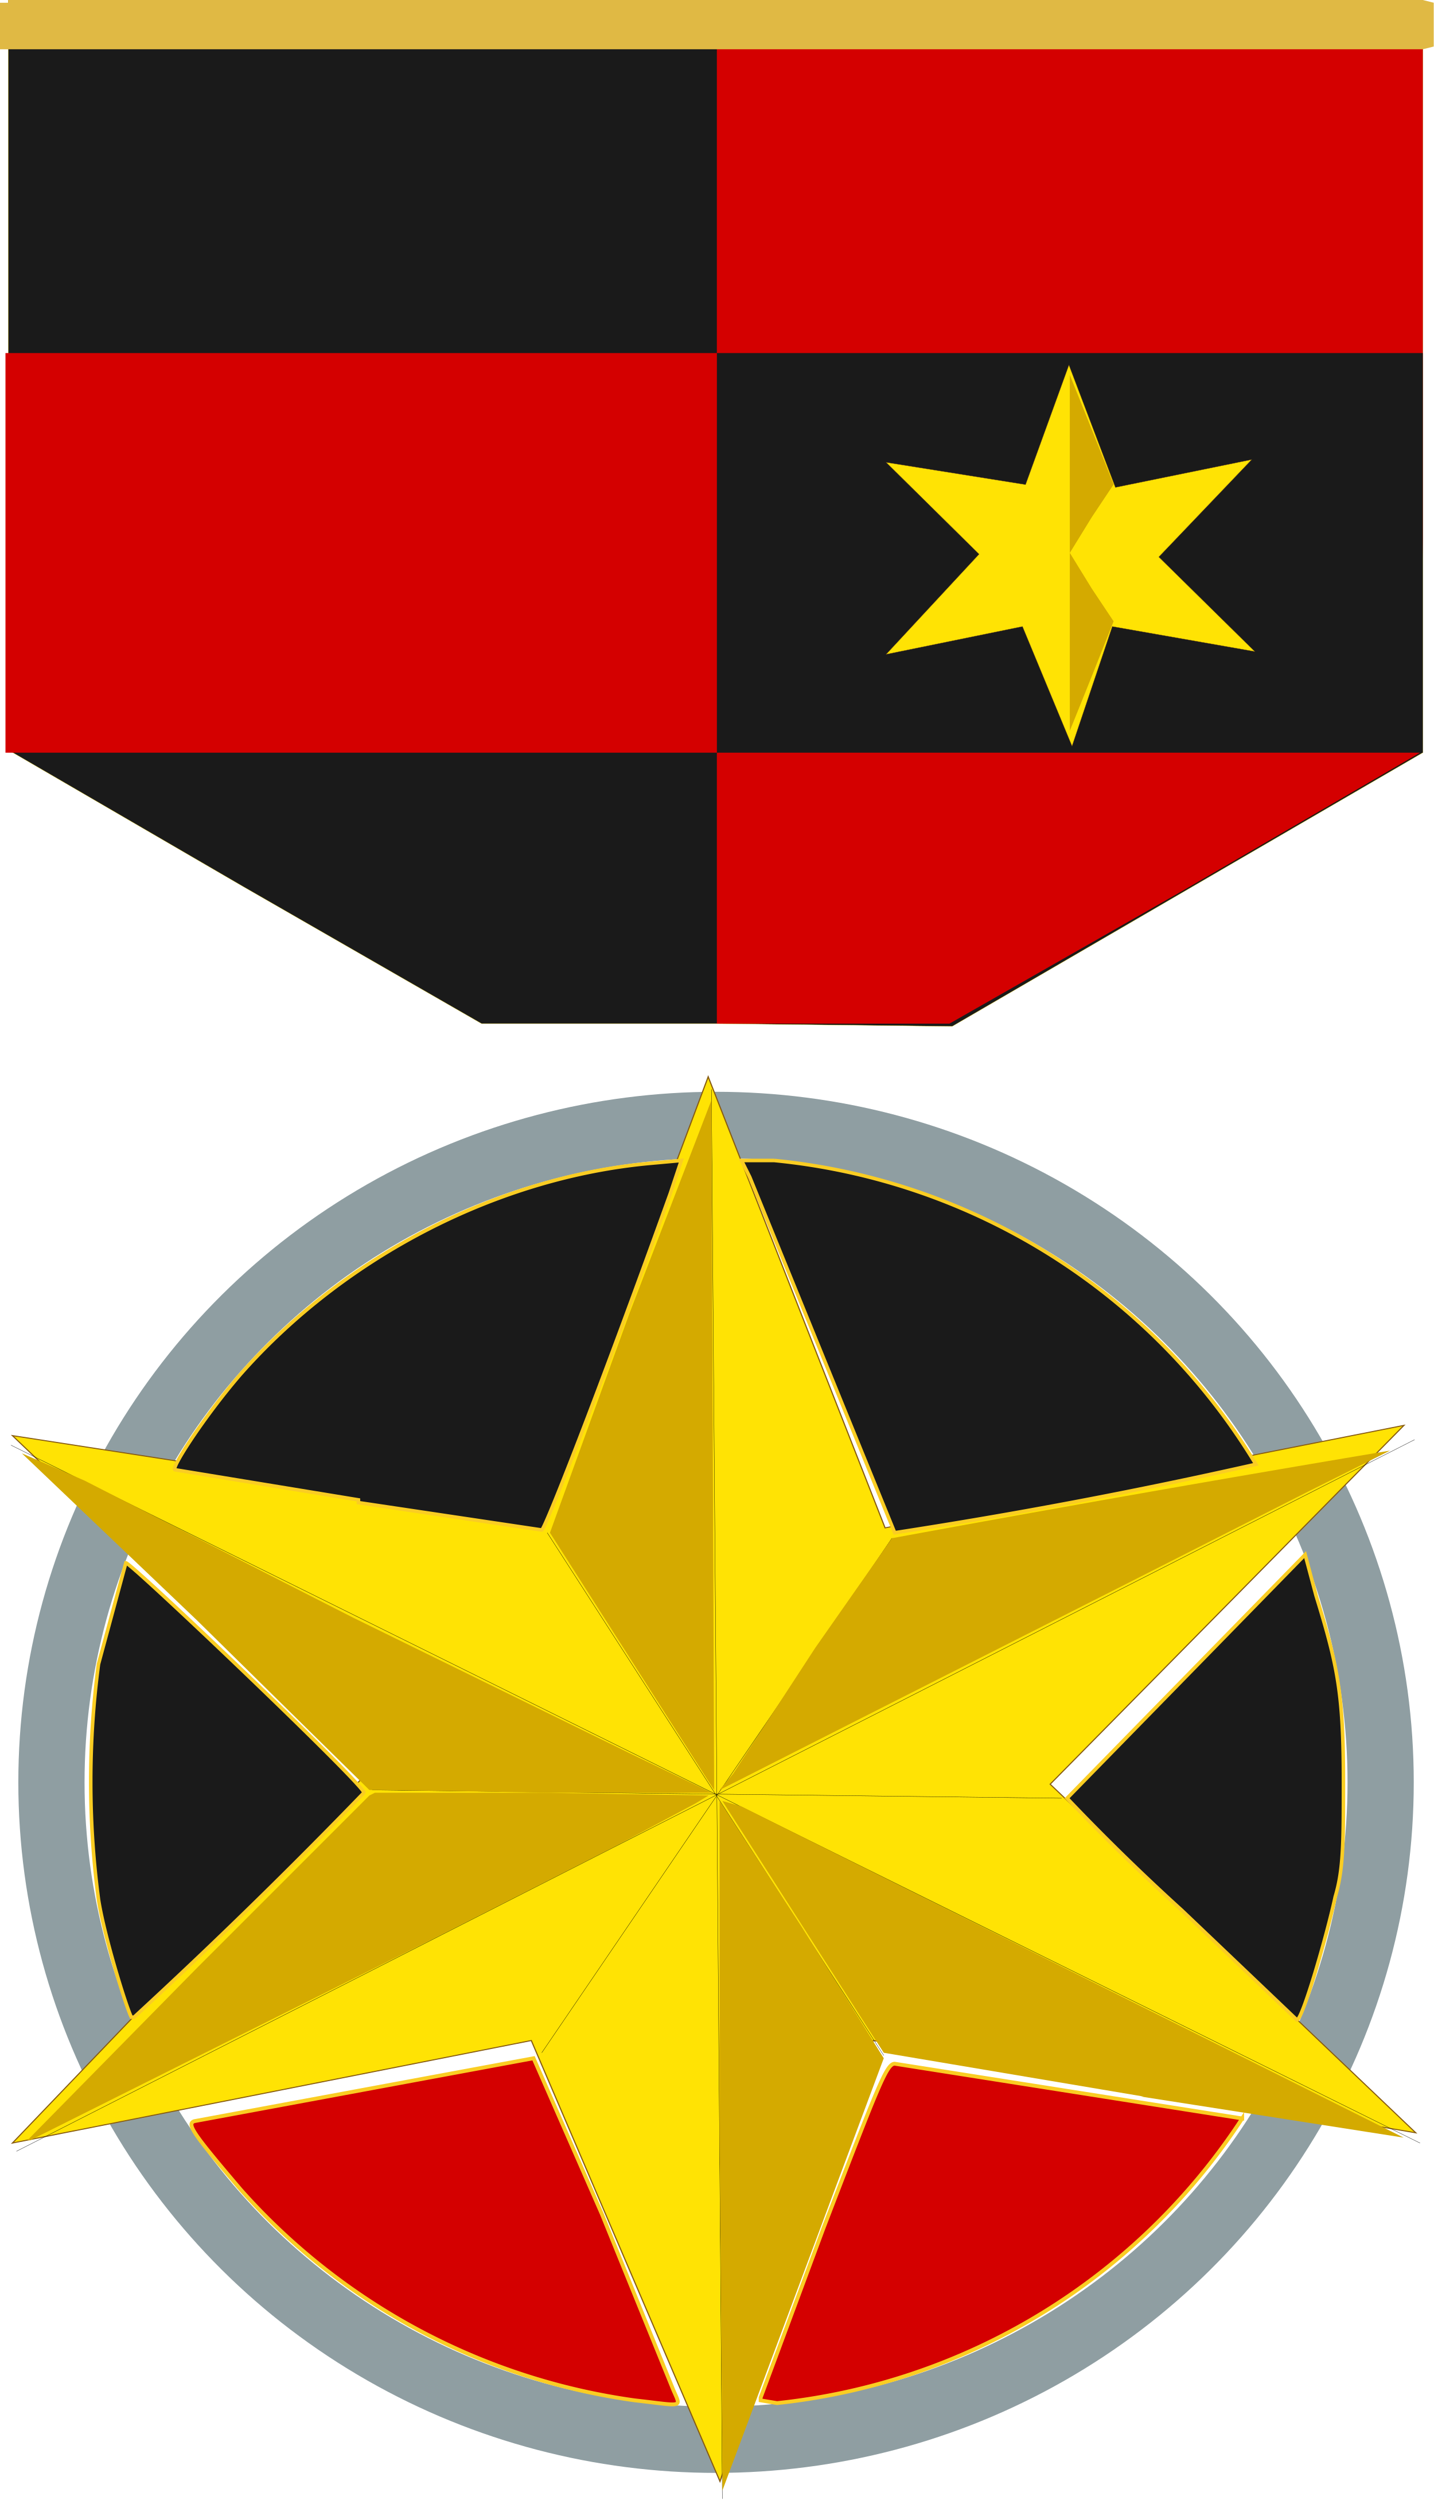 <svg xmlns="http://www.w3.org/2000/svg" viewBox="0 0 5.241 9.133"><g transform="translate(-115.22 -91.74)"><path d="M117.84 91.74v3.74" fill="none" stroke="#000" stroke-width=".001"/><path d="M116.11 94.98l-.86-.5v-2.74h5.17v2.75l-.86.5-.86.5-.86-.01h-.86z" fill="#1a1a1a" stroke="#eed729" stroke-width=".001" stroke-linecap="round" stroke-linejoin="round"/><path d="M117.84 93.61v-1.87h2.58V93.71l-.01.78-.86.5-.86.49h-.85z" fill="#d40000" fill-rule="evenodd" stroke="#f6d82a" stroke-width="0"/><path d="M115.25 91.74h5.17l.04.01v.16l-.04.01h-5.2v-.17h.03z" fill="#e0b944"/><ellipse ry="2.402" rx="2.429" cy="98.252" cx="117.837" fill="none" stroke="#8f9ea2" stroke-width=".242"/><path transform="matrix(4.31 0 0 3.746 -153.42 -345.38)" d="M63.53 118.77l-.46-.09-.13.43-.16-.43-.44.1.3-.36-.3-.33.45.08.14-.43.15.44.44-.1-.3.35z" fill="#ffe304" fill-rule="evenodd" stroke="#875b11" stroke-width=".001"/><path d="M115.28 99.6l5.11-2.6M115.26 97.02l5.15 2.55M117.82 95.72l.04 5.15M116.58 98.28l2.52.03M117.22 97.34l1.23 1.91M117.2 99.24l1.28-1.88" fill="none" stroke="#000" stroke-width=".001"/><path d="M117.23 98.29l-.6-.01h-.06l-.63-.62-.64-.61.23.1a547.28 547.28 0 0 0 .98.5l1.02.5.27.13.02.01H117.23zM117.53 97.81l-.3-.47.29-.8.3-.78.01 2.52-.3-.47zM117.9 98.22l.3-.46.28-.4a113.7 113.7 0 0 1 1.82-.32l-.3.15-.65.33a1984.6 1984.6 0 0 0-1.5.76l.05-.06zM117.86 100.7l-.01-1.17v-1.21l.3.46.3.48-.59 1.58v-.13zM119.4 99.4l-.95-.16-.59-.92.07.02.3.15 1.36.68.52.26.24.12c.02 0 .02 0 0 0l-.96-.15zM115.32 99.56l.62-.63.63-.63.02-.01h.6l.62.01-.05.03-.3.16-.65.33a1725.51 1725.51 0 0 0-1.48.74z" fill="#d4aa00" fill-rule="evenodd" stroke="#875b11" stroke-width="0"/><path d="M117.54 100.51a2.36 2.36 0 0 1-1.44-.77c-.17-.2-.2-.24-.17-.25l1.24-.23.25.57.26.64c.03.07.04.06-.14.04zM118 100.5l.23-.62c.2-.52.23-.6.26-.6l1.27.2a2.32 2.32 0 0 1-1.7 1.04l-.06-.01z" fill="#d40000" fill-rule="evenodd" stroke="#facd23" stroke-width=".014"/><path d="M116.53 97.22l-.67-.11c-.02 0 .11-.2.24-.35.38-.43.94-.72 1.5-.77l.11-.01-.04.12c-.27.75-.46 1.23-.47 1.23l-.67-.1zM118.49 97.34l-.53-1.3-.03-.06h.12a2.32 2.32 0 0 1 1.76 1.11 19.39 19.39 0 0 1-1.32.25z" fill="#1a1a1a" fill-rule="evenodd" stroke="#facd23" stroke-width=".013"/><path d="M115.7 99.11c-.02-.04-.1-.3-.12-.43a3.27 3.27 0 0 1 0-.86l.1-.37c.02 0 .88.82.87.84a20.11 20.11 0 0 1-.84.82zM119.54 98.72a7.9 7.9 0 0 1-.42-.41l.44-.45.43-.44.04.15c.08.26.1.36.1.68 0 .22 0 .32-.03.42-.03.14-.12.45-.14.45l-.42-.4z" fill="#1a1a1a" fill-rule="evenodd" stroke="#facd23" stroke-width=".013"/><path fill="#1a1a1a" fill-rule="evenodd" d="M117.84 93.03h2.58v1.46h-2.58z"/><path d="M63.53 118.77l-.46-.09-.13.43-.16-.43-.44.1.3-.36-.3-.33.45.08.14-.43.15.44.44-.1-.3.35z" transform="matrix(1.132 0 0 1.016 47.89 -26.55)" fill="#ffe304" fill-rule="evenodd" stroke="#875b11" stroke-width=".001"/><path d="M118.46 94.1l1.34-.7M118.45 93.4l1.36.7M119.12 93.06l.01 1.4M118.8 93.75h.66M118.97 93.5l.32.51M118.96 94.01l.34-.51" fill="none" stroke="#000" stroke-width="0"/><path d="M119.13 94.4v-.31V93.76l.08.13.08.12a48.1 48.1 0 0 1-.16.4zM119.13 93.11v.65l.08-.13.08-.12a48.1 48.1 0 0 0-.16-.4z" fill="#d4aa00" fill-rule="evenodd" stroke="#875b11" stroke-width="0"/><path fill="#d40000" fill-rule="evenodd" d="M115.24 93.03h2.6v1.46h-2.6z"/></g></svg>